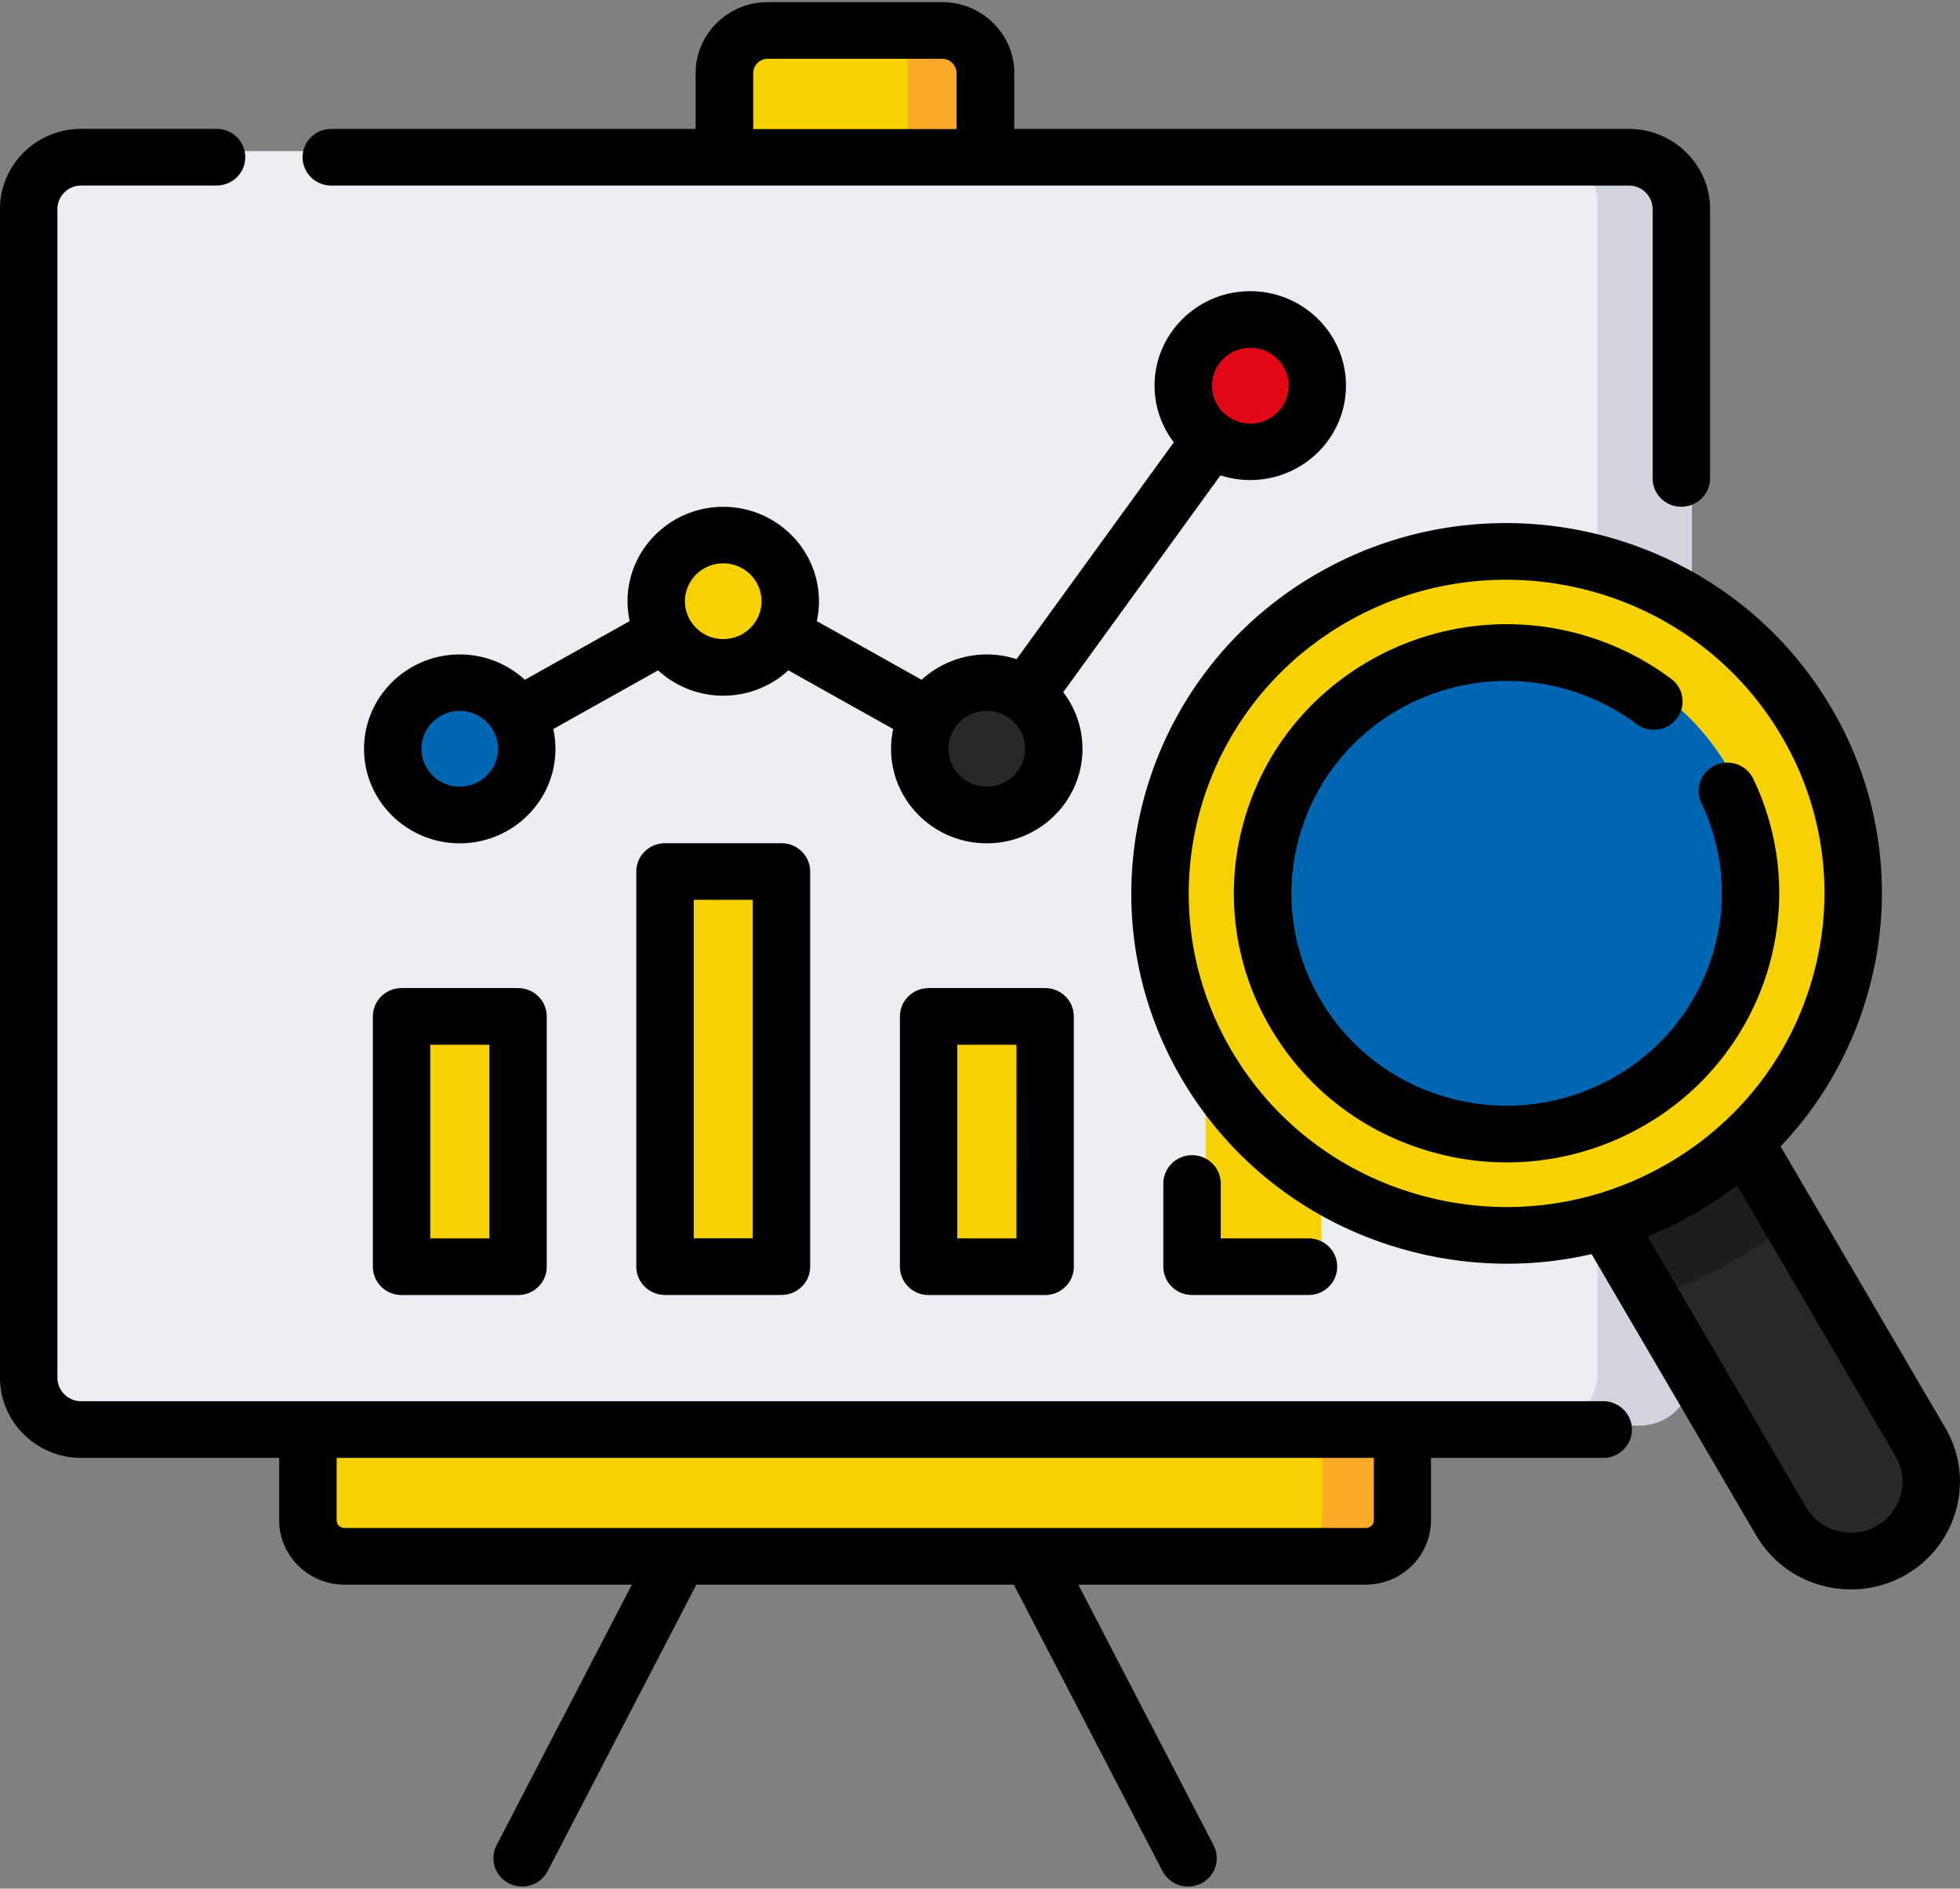 <svg xmlns="http://www.w3.org/2000/svg" width="82" height="79" viewBox="0 0 82 79"><rect x="0" y="0" width="82" height="79" fill="#808080" stroke="none"/><g><g ><g><g ><g><path fill="#ebeef2" d="M2.08 8.49v48.962c0 1.199.977 2.17 2.183 2.17h64.336a2.177 2.177 0 0 0 2.182-2.17V8.49c0-1.198-.977-2.17-2.182-2.17H4.263A2.177 2.177 0 0 0 2.08 8.49z"/></g><g><path fill="#d1d6de" d="M68.602 6.32H64.65c1.205 0 2.182.972 2.182 2.17v48.962c0 1.198-.977 2.17-2.182 2.17h3.952a2.177 2.177 0 0 0 2.182-2.17V8.49c0-1.198-.977-2.17-2.182-2.17z"/></g><g><g ><path fill="#0066b1" d="M19.995 33.869a2.777 2.777 0 0 0 2.785-2.77c0-1.53-1.247-2.769-2.785-2.769a2.777 2.777 0 0 0-2.785 2.77c0 1.529 1.247 2.769 2.785 2.769z"/></g><g ><path fill="#f7d100" d="M30.955 27.689a2.777 2.777 0 0 0 2.785-2.77c0-1.53-1.247-2.769-2.785-2.769a2.777 2.777 0 0 0-2.785 2.77c0 1.529 1.247 2.769 2.785 2.769z"/></g><g ><path fill="#282828" d="M41.905 33.869a2.777 2.777 0 0 0 2.785-2.77c0-1.53-1.247-2.769-2.785-2.769a2.777 2.777 0 0 0-2.785 2.77c0 1.529 1.247 2.769 2.785 2.769z"/></g><g ><path fill="#e20714" d="M52.865 18.649a2.777 2.777 0 0 0 2.785-2.77c0-1.53-1.247-2.769-2.785-2.769a2.777 2.777 0 0 0-2.785 2.77c0 1.529 1.247 2.769 2.785 2.769z"/></g></g><g><path fill="#f7d100" d="M13.68 63.418V59.62h45.492v3.798c0 .835-.681 1.512-1.52 1.512H15.2c-.84 0-1.52-.677-1.52-1.512z"/></g><g><path fill="#fcab29" d="M55.32 59.62v3.798c0 .835-.68 1.512-1.52 1.512h3.859c.84 0 1.52-.677 1.52-1.512V59.62z"/></g><g><path fill="#f7d100" d="M31 6.32V2.8c0-.988.806-1.79 1.8-1.79h7.26c.994 0 1.8.802 1.8 1.79v3.52H31z"/></g><g><path fill="#fcab29" d="M40.056 1.01H36.17c.995 0 1.8.802 1.8 1.79v3.52h3.887V2.8c0-.988-.806-1.79-1.8-1.79z"/></g><g><path fill="#f7d100" d="M17.58 42.31h4.842v10.487H17.58z"/></g><g><path fill="#f7d100" d="M28.53 36.25h4.842v16.552H28.53z"/></g><g><path fill="#f7d100" d="M39.49 42.31h4.842v10.487H39.49z"/></g><g><path fill="#f7d100" d="M50.44 31.52h4.842v21.281H50.44z"/></g></g><g ><g><path fill="#282828" d="M66.04 48.165l8.884 15.302a3.354 3.354 0 0 0 4.568 1.217 3.315 3.315 0 0 0 1.223-4.542L71.831 44.84z"/></g><g><path fill="#1d1d1b" d="M71.831 44.84l-5.791 3.325 3.463 5.965a18.23 18.23 0 0 0 5.791-3.325z"/></g><g><path fill="#f7d100" d="M63.505 51.48c7.956 0 14.406-6.414 14.406-14.325 0-7.912-6.45-14.325-14.406-14.325S49.1 29.243 49.1 37.155c0 7.911 6.45 14.324 14.405 14.324z"/></g><g><path fill="#0066b1" d="M63.508 47.232c5.599 0 10.138-4.513 10.138-10.08 0-5.569-4.54-10.082-10.138-10.082-5.6 0-10.138 4.513-10.138 10.081s4.539 10.081 10.138 10.081z"/></g></g></g><g><g ><path d="M41.282 32.906c-.883 0-1.601-.71-1.601-1.585 0-.873.718-1.584 1.601-1.584.884 0 1.602.71 1.602 1.584 0 .874-.718 1.585-1.602 1.585zm-11.024-6.173c-.883 0-1.602-.71-1.602-1.584 0-.874.719-1.585 1.602-1.585.883 0 1.602.711 1.602 1.585 0 .873-.719 1.584-1.602 1.584zm-11.025 6.173c-.883 0-1.601-.71-1.601-1.585 0-.873.718-1.584 1.601-1.584.884 0 1.602.71 1.602 1.584 0 .874-.718 1.585-1.602 1.585zm33.074-18.357c.883 0 1.602.71 1.602 1.584 0 .874-.719 1.585-1.602 1.585-.883 0-1.602-.711-1.602-1.585 0-.873.719-1.584 1.602-1.584zm0 5.531c2.208 0 4.004-1.772 4.004-3.95s-1.796-3.95-4.004-3.95c-2.208 0-4.004 1.772-4.004 3.95 0 .89.3 1.711.805 2.372l-6.579 9.07a4.037 4.037 0 0 0-3.972.863l-4.385-2.455c.059-.268.09-.546.09-.83 0-2.179-1.796-3.95-4.004-3.95-2.207 0-4.004 1.771-4.004 3.95 0 .284.032.562.09.83l-4.385 2.455a4.018 4.018 0 0 0-2.725-1.06c-2.208 0-4.004 1.772-4.004 3.95s1.796 3.95 4.004 3.95c2.208 0 4.004-1.772 4.004-3.95 0-.285-.032-.563-.09-.83l4.385-2.455a4.018 4.018 0 0 0 2.725 1.06c1.052 0 2.01-.403 2.726-1.06l4.385 2.455c-.059.268-.09.545-.09.83 0 2.178 1.796 3.95 4.004 3.95 2.208 0 4.004-1.772 4.004-3.95 0-.89-.3-1.711-.805-2.372l6.578-9.07c.393.127.812.197 1.247.197z"/></g><g ><path d="M57.476 63.59a.327.327 0 0 1-.33.324H14.412a.327.327 0 0 1-.329-.324v-2.608h43.394zm9.597-4.978H3.398a.99.99 0 0 1-.996-.982V8.742a.99.99 0 0 1 .996-.982H9.06c.664 0 1.201-.53 1.201-1.185s-.537-1.185-1.2-1.185H3.397C1.524 5.39 0 6.894 0 8.742V57.63c0 1.848 1.524 3.352 3.398 3.352h8.282v2.608c0 1.486 1.225 2.694 2.731 2.694h12.024l-5.66 10.902a1.177 1.177 0 0 0 .521 1.595c.175.089.362.13.547.13.436 0 .857-.235 1.07-.644l6.22-11.983h13.281l6.221 11.983a1.212 1.212 0 0 0 1.617.515c.59-.3.824-1.013.521-1.596l-5.66-10.902h12.024c1.506 0 2.731-1.208 2.731-2.694v-2.608h7.205c.663 0 1.201-.53 1.201-1.185 0-.654-.538-1.185-1.201-1.185z"/></g><g ><path d="M31.51 3.064c0-.334.273-.605.61-.605h7.29c.335 0 .61.271.61.605V5.4h-8.51V3.064zM13.86 7.762h54.285a.99.99 0 0 1 .996.982v11.267c0 .655.537 1.185 1.2 1.185.664 0 1.202-.53 1.202-1.185V8.744c0-1.848-1.524-3.352-3.398-3.352h-25.71v-2.33c0-1.638-1.351-2.972-3.013-2.972h-7.306c-1.661 0-3.013 1.334-3.013 2.973v2.33H13.86c-.663 0-1.201.53-1.201 1.184 0 .655.538 1.185 1.201 1.185z"/></g><g ><path d="M18 51.801v-8.1h2.476v8.1zM16.8 41.33c-.663 0-1.201.53-1.201 1.185v10.471c0 .655.538 1.185 1.201 1.185h4.873c.664 0 1.201-.53 1.201-1.185V42.515c0-.655-.537-1.185-1.2-1.185z"/></g><g ><path d="M31.493 51.797h-2.47V37.64h2.47zM27.821 35.27c-.663 0-1.201.53-1.201 1.185v16.527c0 .655.538 1.185 1.201 1.185h4.873c.664 0 1.201-.53 1.201-1.185V36.455c0-.655-.537-1.185-1.2-1.185z"/></g><g ><path d="M42.526 51.801H40.05v-8.1h2.477zM38.851 41.33c-.663 0-1.201.53-1.201 1.185v10.471c0 .655.538 1.185 1.201 1.185h4.873c.664 0 1.201-.53 1.201-1.185V42.515c0-.655-.537-1.185-1.2-1.185z"/></g><g ><path d="M49.871 48.32c-.663 0-1.201.53-1.201 1.185v3.479c0 .654.538 1.185 1.201 1.185h4.873c.664 0 1.201-.53 1.201-1.185s-.537-1.185-1.2-1.185h-3.673v-2.294c0-.655-.537-1.185-1.2-1.185z"/></g><g ><path d="M78.514 63.829a2.182 2.182 0 0 1-2.956-.781l-6.629-11.33a15.921 15.921 0 0 0 3.745-2.136l6.631 11.33c.19.326.291.695.291 1.066 0 .761-.415 1.47-1.082 1.85zm-18.93-13.792c-3.43-.907-6.297-3.078-8.073-6.113-3.666-6.264-1.483-14.303 4.867-17.92a13.354 13.354 0 0 1 6.626-1.754c4.599 0 9.078 2.353 11.538 6.556a12.88 12.88 0 0 1 1.328 9.954c-.919 3.385-3.12 6.214-6.195 7.966a13.368 13.368 0 0 1-10.09 1.31zm21.802 9.691l-6.891-11.775a15.354 15.354 0 0 0 3.696-6.58 15.206 15.206 0 0 0-1.568-11.752c-4.329-7.396-13.95-9.939-21.446-5.669-7.497 4.27-10.075 13.761-5.747 21.157 2.097 3.583 5.483 6.146 9.533 7.217 1.353.357 2.725.534 4.089.534 1.192 0 2.377-.135 3.536-.403l6.89 11.776c.844 1.443 2.382 2.251 3.961 2.251a4.59 4.59 0 0 0 2.276-.602 4.508 4.508 0 0 0 2.284-3.904c0-.787-.212-1.565-.613-2.25z"/></g><g ><path d="M73.92 40.704c.848-2.694.647-5.58-.568-8.123a1.208 1.208 0 0 0-1.599-.567c-.6.279-.857.985-.574 1.577a8.74 8.74 0 0 1 .447 6.41 8.876 8.876 0 0 1-4.095 5.056 9.05 9.05 0 0 1-6.831.887 8.928 8.928 0 0 1-5.467-4.138c-2.481-4.24-1.003-9.683 3.296-12.131a9.09 9.09 0 0 1 9.937.61c.53.394 1.283.291 1.683-.23.4-.523.296-1.266-.233-1.66a11.515 11.515 0 0 0-12.589-.773c-2.638 1.503-4.525 3.929-5.313 6.832a11.046 11.046 0 0 0 1.139 8.537c1.523 2.603 3.982 4.464 6.925 5.242a11.456 11.456 0 0 0 8.654-1.124 11.244 11.244 0 0 0 5.188-6.405z"/></g></g></g></g></svg>